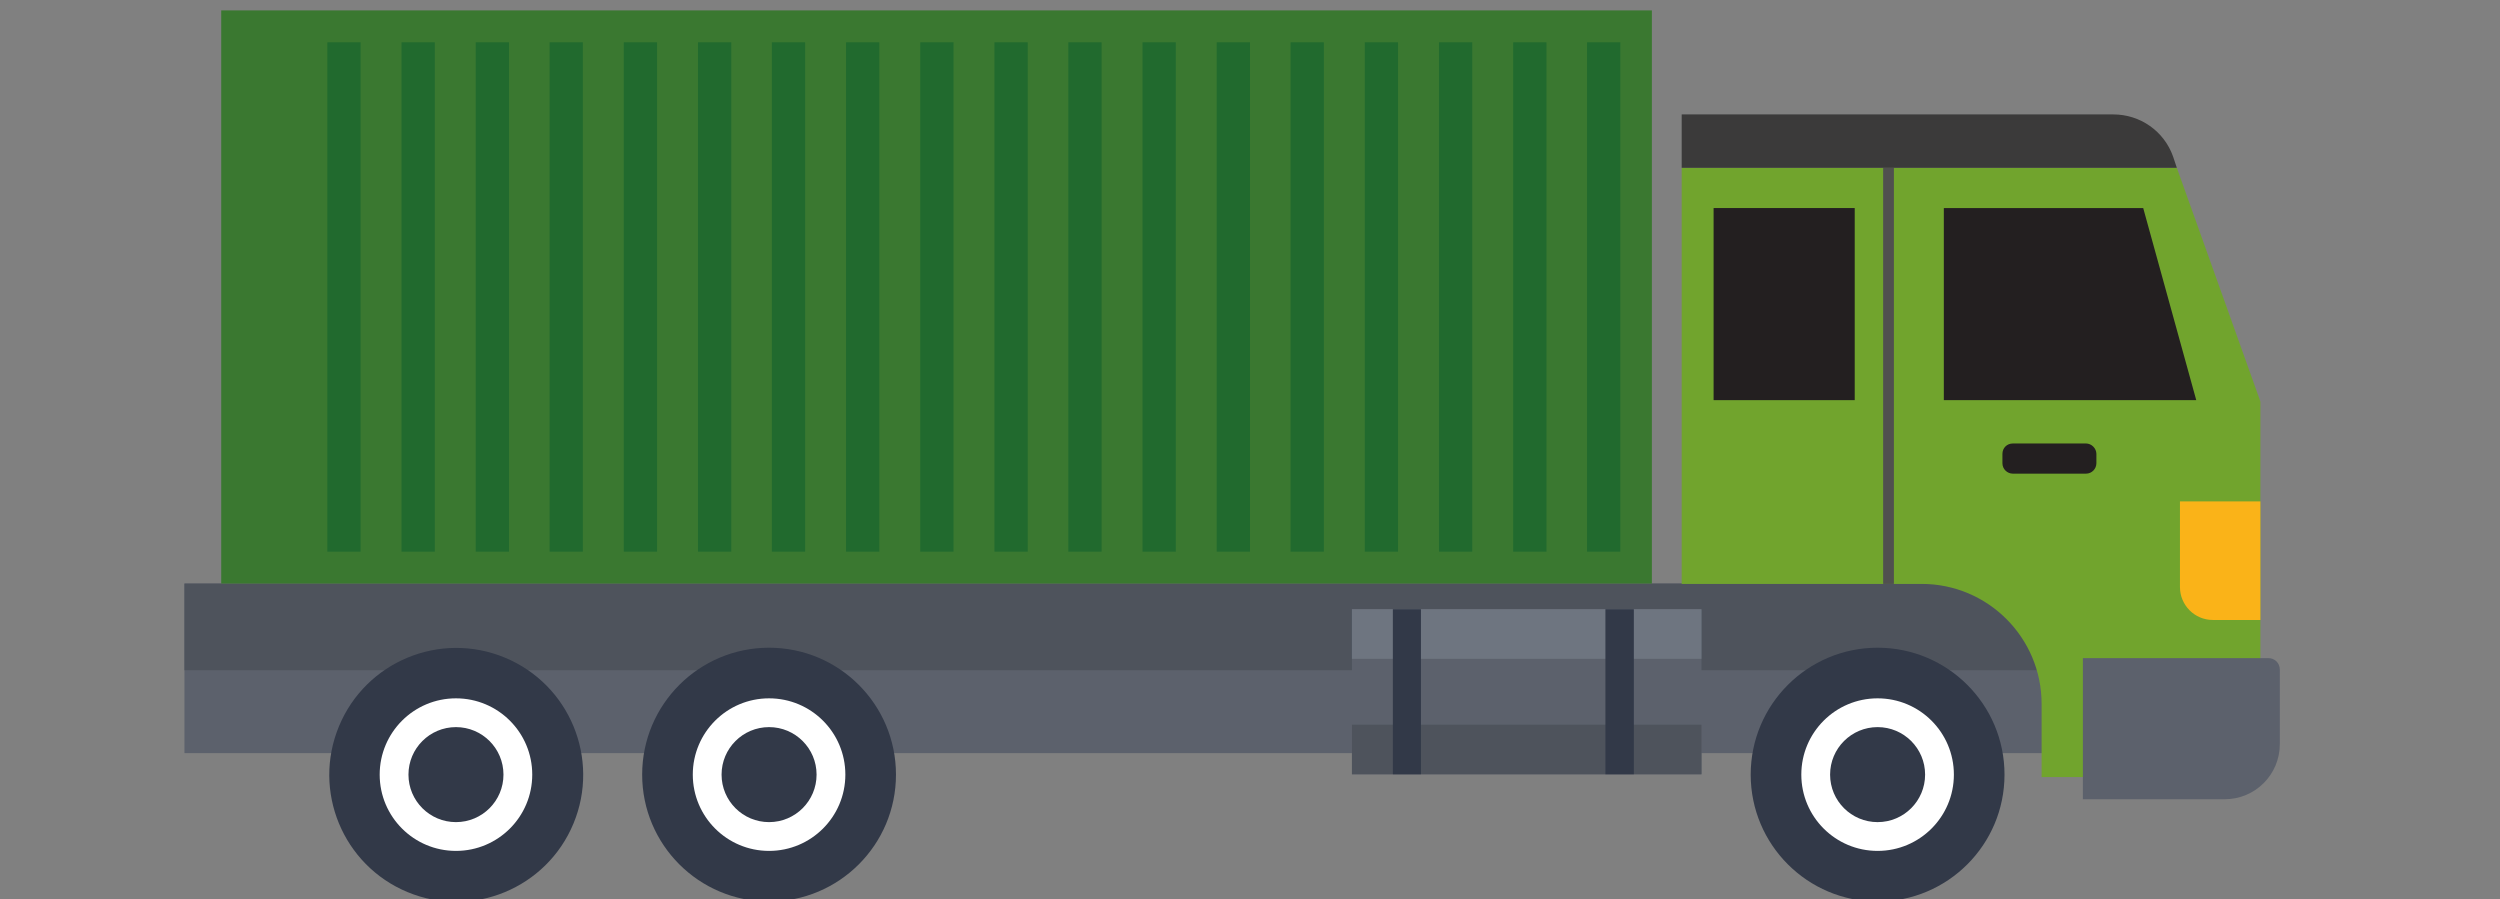 <?xml version="1.0" encoding="utf-8"?>
<!-- Generator: Adobe Illustrator 22.0.1, SVG Export Plug-In . SVG Version: 6.00 Build 0)  -->
<svg version="1.1" id="Capa_1" xmlns="http://www.w3.org/2000/svg" xmlns:xlink="http://www.w3.org/1999/xlink" x="0px" y="0px"
	 viewBox="0 0 721 259.3" style="enable-background:new 0 0 721 259.3;" xml:space="preserve">
<rect x="0" y="0" width="721" height="259.3" fill="#808080" stroke="none"/>
<style type="text/css">
	.st0{fill:#5C616C;}
	.st1{fill:#4E535C;}
	.st2{fill:#323948;}
	.st3{fill:#FFFFFF;}
	.st4{fill:#71A42D;}
	.st5{fill:#50504F;}
	.st6{fill:#231F20;}
	.st7{fill:#3B3A3A;}
	.st8{fill:#3A7830;}
	.st9{fill:#216A2E;}
	.st10{fill:#6E7580;}
	.st11{fill:#FAB318;}
</style>
<rect x="53.2" y="168.3" class="st0" width="559.3" height="48.9"/>
<rect x="53.2" y="168.3" class="st1" width="559.3" height="25"/>
<circle class="st2" cx="541.5" cy="223.4" r="36.6"/>
<circle class="st3" cx="541.5" cy="223.4" r="22"/>
<circle class="st2" cx="541.5" cy="223.4" r="13.7"/>
<circle class="st2" cx="221.8" cy="223.4" r="36.6"/>
<circle class="st3" cx="221.8" cy="223.4" r="22"/>
<circle class="st2" cx="221.8" cy="223.4" r="13.7"/>
<ellipse transform="matrix(0.383 -0.924 0.924 0.383 -125.207 259.418)" class="st2" cx="131.5" cy="223.4" rx="36.6" ry="36.6"/>
<circle class="st3" cx="131.5" cy="223.4" r="22"/>
<circle class="st2" cx="131.5" cy="223.4" r="13.7"/>
<path class="st4" d="M651.9,115.8v108.3h-63.1V203c0-19.1-15.5-34.6-34.6-34.6H485v-120h142.8L651.9,115.8z"/>
<rect x="543.1" y="48.4" class="st5" width="3.1" height="120"/>
<rect x="494.2" y="60" class="st6" width="40.7" height="55.4"/>
<polygon class="st6" points="560.6,60 560.6,115.4 633.4,115.4 618.1,60 "/>
<path class="st7" d="M627.8,48.4H485V33h124.5c7.7,0,14.6,4.8,17.2,12.1L627.8,48.4z"/>
<rect x="63.8" y="3" class="st8" width="412.6" height="165.3"/>
<rect x="457.7" y="12.2" class="st9" width="9.6" height="146.9"/>
<rect x="436.4" y="12.2" class="st9" width="9.6" height="146.9"/>
<rect x="415" y="12.2" class="st9" width="9.6" height="146.9"/>
<rect x="393.6" y="12.2" class="st9" width="9.6" height="146.9"/>
<rect x="372.2" y="12.2" class="st9" width="9.6" height="146.9"/>
<rect x="350.9" y="12.2" class="st9" width="9.6" height="146.9"/>
<rect x="329.5" y="12.2" class="st9" width="9.6" height="146.9"/>
<rect x="308.1" y="12.2" class="st9" width="9.6" height="146.9"/>
<rect x="286.8" y="12.2" class="st9" width="9.6" height="146.9"/>
<rect x="265.4" y="12.2" class="st9" width="9.6" height="146.9"/>
<rect x="244" y="12.2" class="st9" width="9.6" height="146.9"/>
<rect x="222.6" y="12.2" class="st9" width="9.6" height="146.9"/>
<rect x="201.3" y="12.2" class="st9" width="9.6" height="146.9"/>
<rect x="179.9" y="12.2" class="st9" width="9.6" height="146.9"/>
<rect x="158.5" y="12.2" class="st9" width="9.6" height="146.9"/>
<rect x="137.2" y="12.2" class="st9" width="9.6" height="146.9"/>
<rect x="115.8" y="12.2" class="st9" width="9.6" height="146.9"/>
<rect x="94.4" y="12.2" class="st9" width="9.6" height="146.9"/>
<path class="st6" d="M601.6,127.9h-21.1c-1.7,0-3,1.3-3,3v2.7c0,1.7,1.4,3,3,3h21.1c1.7,0,3-1.4,3-3v-2.7
	C604.6,129.3,603.2,127.9,601.6,127.9z"/>
<path class="st0" d="M654.2,189.8h-53.5v40.7h40.9c8.8,0,15.9-7.1,15.9-15.9v-21.5C657.5,191.2,656,189.8,654.2,189.8z"/>
<rect x="389.9" y="175.7" class="st0" width="100.8" height="47.6"/>
<rect x="389.9" y="209" class="st1" width="100.8" height="14.3"/>
<rect x="389.9" y="175.7" class="st10" width="100.8" height="14.3"/>
<polygon class="st2" points="401.7,175.7 401.7,190.1 401.7,209 401.7,223.3 409.8,223.3 409.8,209 409.8,190.1 409.8,175.7 "/>
<polygon class="st2" points="463,175.7 463,190.1 463,209 463,223.3 471.2,223.3 471.2,209 471.2,190.1 471.2,175.7 "/>
<path class="st11" d="M651.9,144.5v34.3h-13.7c-5.3,0-9.5-4.3-9.5-9.5v-24.7H651.9z"/>
</svg>
